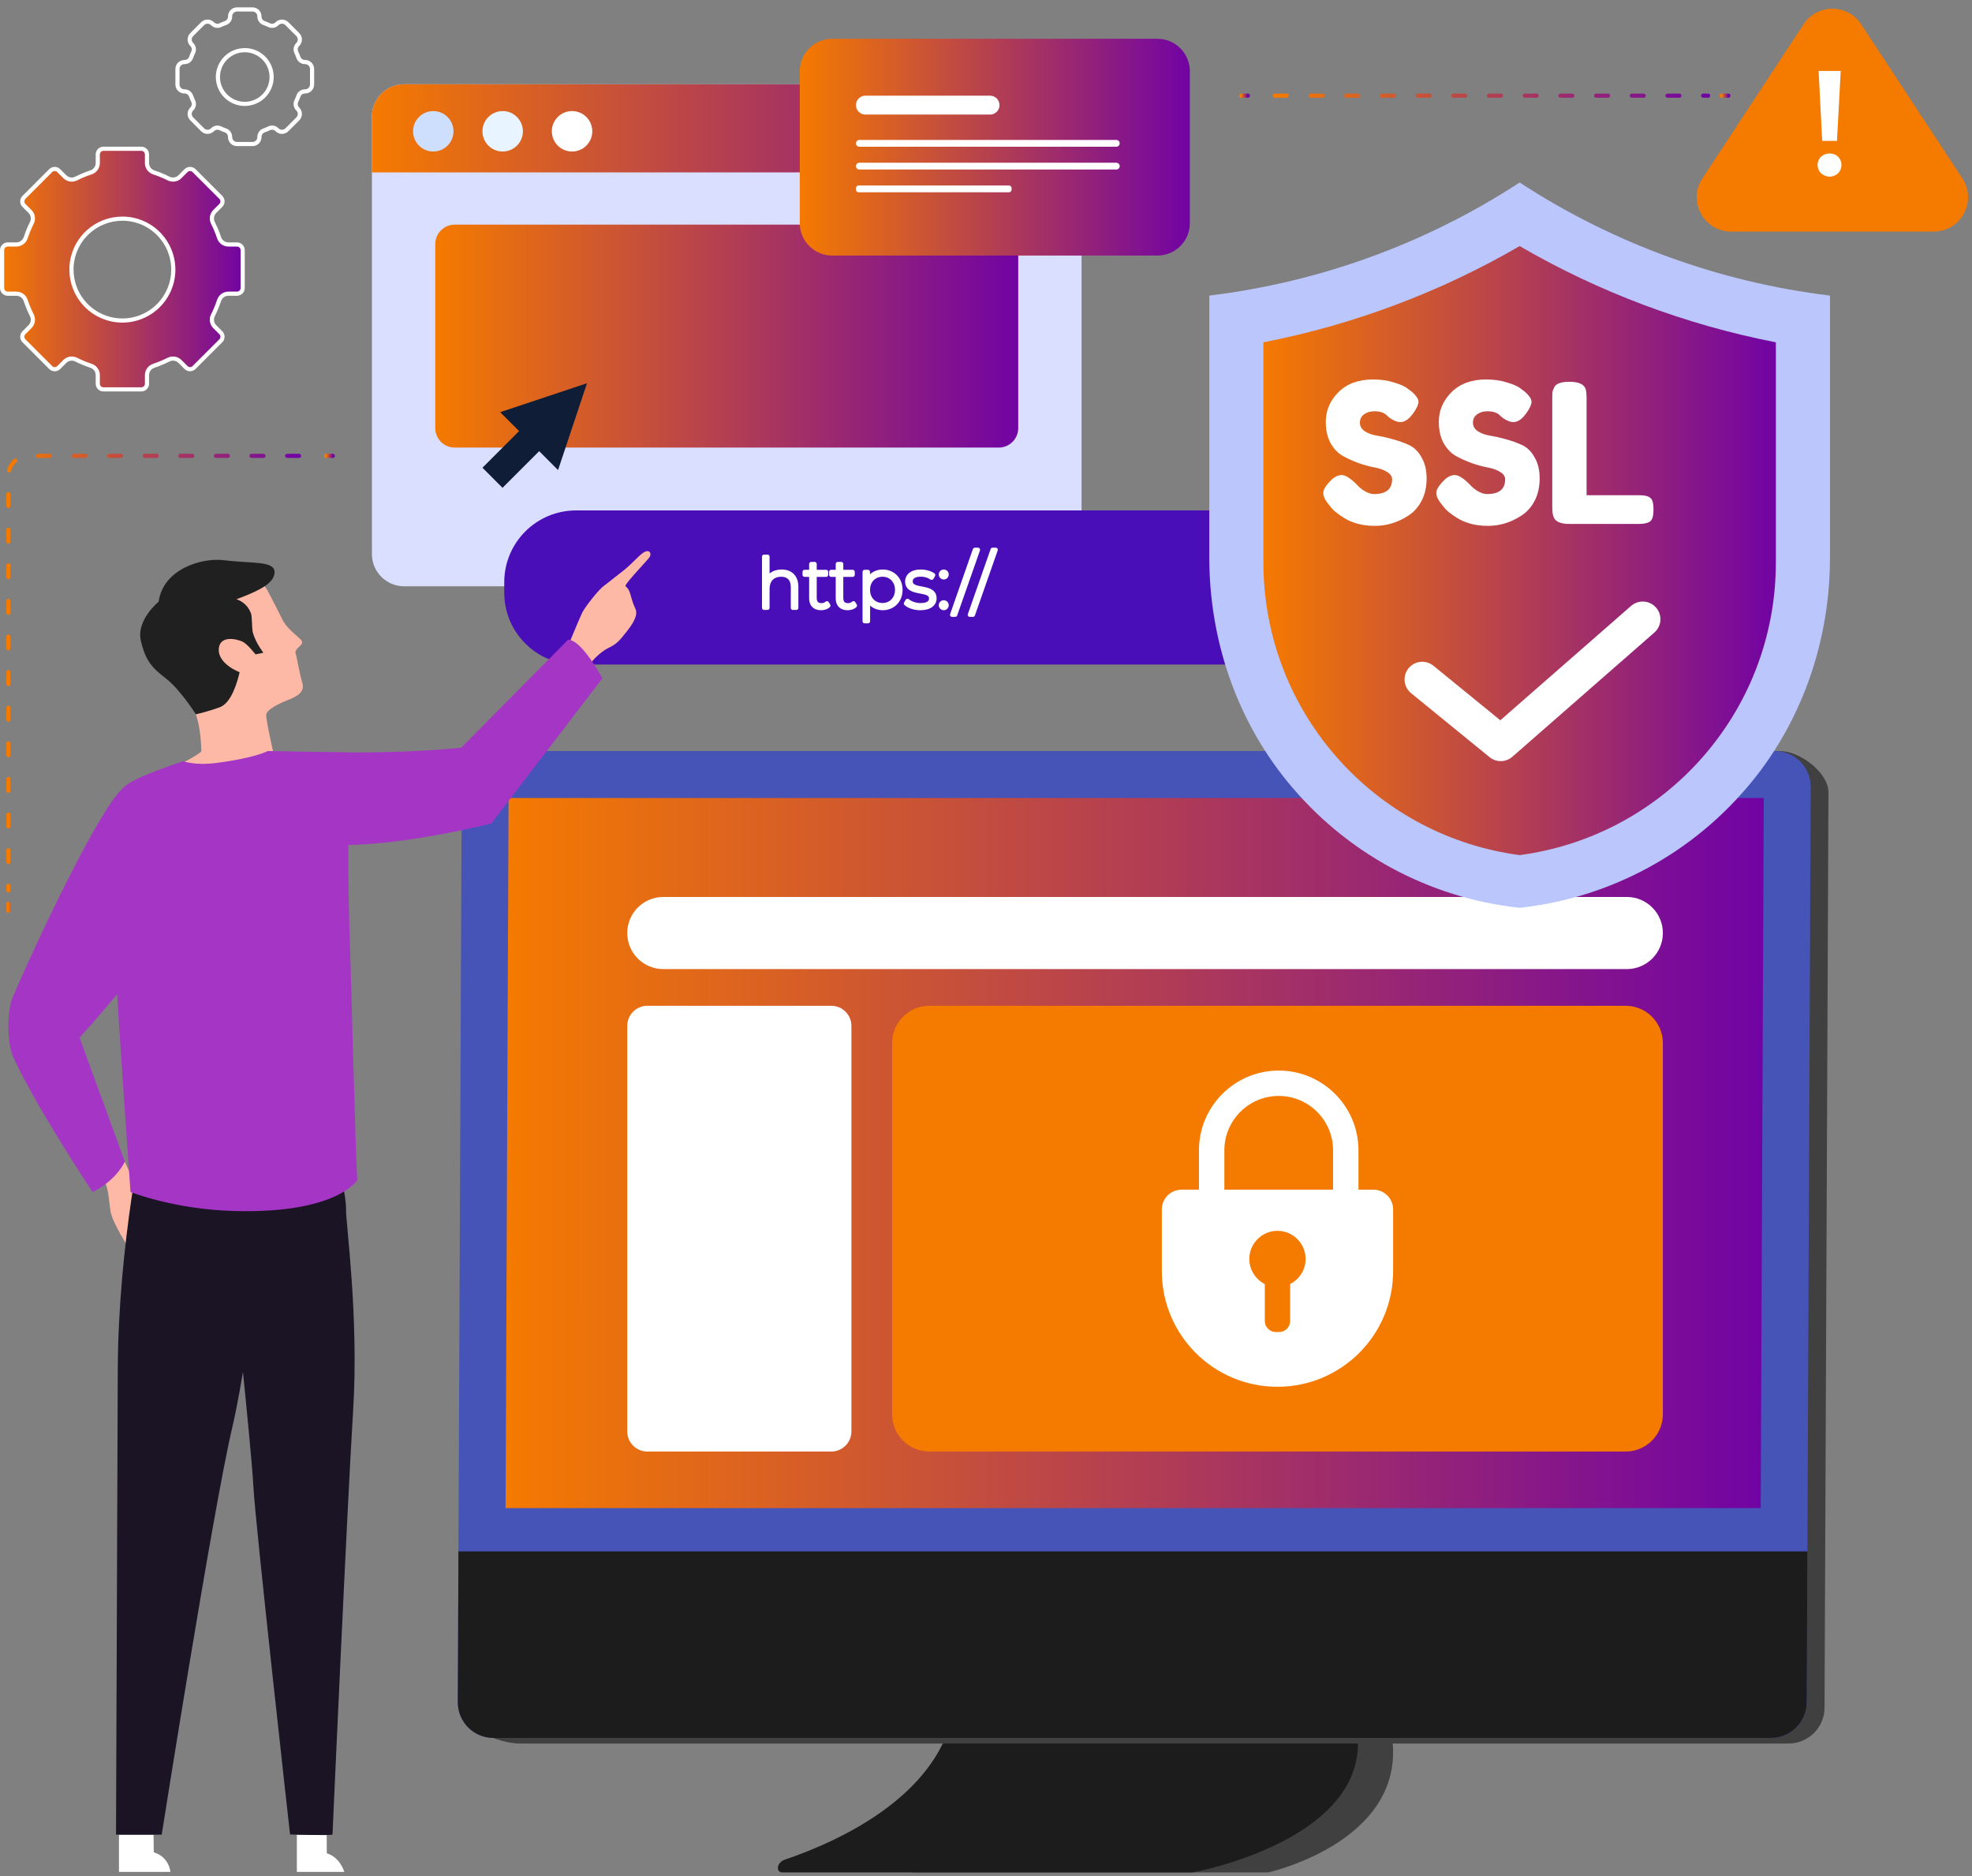 <svg width="226" height="215" viewBox="0 0 226 215" fill="none" xmlns="http://www.w3.org/2000/svg">
<rect x="0" y="0" width="226" height="215" fill="#808080" stroke="none"/>
<path d="M11.858 17.046H16.193C16.553 17.046 16.845 17.338 16.845 17.698V18.682C16.845 19.113 17.089 19.497 17.462 19.687L17.629 19.756C18.062 19.897 18.488 20.063 18.901 20.253L19.311 20.453C19.692 20.646 20.146 20.611 20.486 20.366L20.624 20.248L21.32 19.552C21.543 19.33 21.887 19.301 22.14 19.468L22.241 19.552L25.308 22.618C25.53 22.84 25.558 23.184 25.391 23.437L25.308 23.539L24.611 24.235C24.307 24.539 24.209 24.983 24.338 25.38L24.406 25.547V25.548C24.613 25.954 24.796 26.372 24.954 26.799L25.104 27.23V27.231C25.255 27.694 25.684 28.014 26.177 28.014H27.161C27.52 28.014 27.812 28.306 27.812 28.666V33.001C27.812 33.359 27.521 33.652 27.16 33.653H26.177C25.746 33.653 25.362 33.897 25.172 34.27L25.104 34.437C24.962 34.871 24.795 35.295 24.605 35.709L24.406 36.12C24.213 36.5 24.248 36.953 24.493 37.294L24.61 37.432L25.307 38.128C25.529 38.351 25.557 38.694 25.391 38.947L25.307 39.049L22.241 42.115C21.987 42.369 21.575 42.369 21.32 42.115L20.624 41.419C20.32 41.114 19.876 41.017 19.479 41.145L19.311 41.214C18.905 41.421 18.486 41.603 18.059 41.761L17.628 41.912C17.164 42.063 16.845 42.492 16.845 42.985V43.969C16.845 44.329 16.552 44.621 16.192 44.621H11.857C11.498 44.621 11.206 44.329 11.206 43.969V42.985C11.206 42.554 10.962 42.17 10.589 41.98L10.422 41.912C9.988 41.77 9.563 41.603 9.149 41.413L8.74 41.214H8.739C8.359 41.021 7.906 41.056 7.565 41.301L7.427 41.419L6.73 42.115C6.508 42.337 6.165 42.365 5.912 42.199L5.81 42.115L2.744 39.049C2.522 38.827 2.493 38.483 2.66 38.23L2.744 38.128L3.44 37.432C3.745 37.128 3.843 36.684 3.714 36.287L3.645 36.119C3.438 35.712 3.255 35.294 3.098 34.867L2.947 34.436C2.796 33.972 2.367 33.653 1.874 33.653H0.89C0.53 33.653 0.238 33.361 0.238 33.002V28.666C0.238 28.308 0.53 28.015 0.89 28.015H1.874C2.366 28.015 2.797 27.696 2.948 27.231L2.947 27.23C3.089 26.796 3.256 26.372 3.446 25.959L3.645 25.548C3.838 25.167 3.803 24.714 3.558 24.373L3.44 24.235L2.744 23.539C2.522 23.316 2.493 22.973 2.66 22.72L2.744 22.618L5.81 19.552C6.032 19.33 6.376 19.301 6.629 19.468L6.73 19.552L7.427 20.248C7.731 20.553 8.175 20.651 8.573 20.522L8.74 20.453C9.147 20.245 9.565 20.062 9.992 19.905L10.423 19.756V19.755C10.886 19.604 11.206 19.175 11.206 18.682V17.698C11.206 17.338 11.499 17.046 11.858 17.046ZM14.025 25.056C12.574 25.056 11.179 25.597 10.108 26.566L9.899 26.765C8.804 27.86 8.189 29.344 8.189 30.892C8.19 32.343 8.73 33.739 9.699 34.809L9.899 35.019C10.994 36.114 12.478 36.729 14.025 36.729C15.573 36.729 17.058 36.113 18.152 35.019C19.247 33.925 19.862 32.44 19.861 30.892L19.855 30.602C19.788 29.256 19.256 27.974 18.352 26.975L18.152 26.765C17.058 25.671 15.573 25.056 14.025 25.056Z" fill="url(#paint0_linear_1262_3340)" stroke="white" stroke-width="0.477"/>
<path d="M35.764 9.681V7.905C35.764 7.466 35.409 7.111 34.971 7.111H34.949C34.618 7.111 34.319 6.907 34.208 6.595C34.135 6.39 34.051 6.19 33.958 5.993C33.817 5.694 33.883 5.338 34.118 5.104L34.13 5.091C34.442 4.779 34.443 4.277 34.133 3.967L32.877 2.711C32.567 2.402 32.065 2.402 31.755 2.711L31.74 2.726C31.506 2.96 31.15 3.027 30.851 2.886C30.654 2.793 30.454 2.709 30.249 2.636C29.937 2.525 29.733 2.226 29.733 1.895V1.877C29.733 1.436 29.378 1.08 28.939 1.08H27.163C26.725 1.08 26.37 1.435 26.37 1.874V1.894C26.37 2.225 26.166 2.525 25.854 2.636C25.649 2.709 25.448 2.792 25.252 2.885C24.953 3.027 24.596 2.96 24.363 2.726L24.35 2.714C24.038 2.402 23.535 2.401 23.226 2.711L21.97 3.967C21.66 4.277 21.66 4.779 21.97 5.089L21.985 5.104C22.219 5.338 22.286 5.694 22.144 5.993C22.052 6.19 21.968 6.39 21.895 6.595C21.784 6.907 21.485 7.111 21.153 7.111H21.135C20.695 7.111 20.339 7.466 20.339 7.905V9.681C20.339 10.119 20.694 10.474 21.132 10.474H21.153C21.484 10.474 21.783 10.678 21.895 10.991C21.967 11.195 22.051 11.396 22.144 11.592C22.285 11.891 22.219 12.248 21.984 12.482L21.972 12.494C21.66 12.806 21.659 13.309 21.97 13.618L23.226 14.874C23.535 15.184 24.037 15.184 24.347 14.874L24.362 14.859C24.596 14.625 24.952 14.558 25.251 14.7C25.447 14.793 25.648 14.876 25.853 14.949C26.165 15.06 26.369 15.36 26.369 15.691V15.709C26.369 16.149 26.724 16.505 27.163 16.505H28.939C29.377 16.505 29.732 16.15 29.732 15.712V15.691C29.732 15.36 29.936 15.061 30.249 14.95C30.453 14.877 30.654 14.793 30.85 14.7C31.149 14.559 31.506 14.625 31.74 14.859L31.752 14.872C32.064 15.184 32.567 15.184 32.876 14.874L34.132 13.618C34.442 13.309 34.442 12.806 34.132 12.496L34.117 12.482C33.883 12.248 33.816 11.891 33.958 11.592C34.051 11.396 34.134 11.195 34.207 10.991C34.318 10.678 34.618 10.474 34.949 10.474H34.967C35.408 10.474 35.764 10.118 35.764 9.681ZM30.227 11.002C29.65 11.579 28.867 11.903 28.051 11.903C27.234 11.903 26.452 11.579 25.875 11.002C25.297 10.425 24.973 9.642 24.973 8.826C24.973 8.009 25.297 7.226 25.875 6.649C26.452 6.072 27.235 5.748 28.051 5.748C28.867 5.748 29.65 6.072 30.227 6.649C30.805 7.226 31.129 8.009 31.129 8.826C31.129 9.642 30.805 10.425 30.227 11.002Z" stroke="white" stroke-width="0.477" stroke-miterlimit="10"/>
<path d="M221.601 26.539H198.399C195.265 26.539 193.386 23.056 195.106 20.437L206.708 2.776C208.264 0.408 211.737 0.408 213.293 2.776L224.894 20.437C226.615 23.056 224.736 26.539 221.601 26.539Z" fill="#F57A00"/>
<path d="M208.832 16.146L208.421 8.131H210.955L210.527 16.146H208.832ZM209.688 20.239C208.883 20.239 208.301 19.639 208.301 18.903C208.301 18.166 208.883 17.584 209.688 17.584C210.476 17.584 211.041 18.166 211.041 18.903C211.041 19.639 210.476 20.239 209.688 20.239Z" fill="white"/>
<path d="M38.139 52.237H37.369" stroke="url(#paint1_linear_1262_3340)" stroke-width="0.473" stroke-linecap="round" stroke-linejoin="round"/>
<path d="M34.27 52.237H3.221C1.973 52.237 0.962 53.249 0.962 54.496V102.031" stroke="url(#paint2_linear_1262_3340)" stroke-width="0.473" stroke-linecap="round" stroke-linejoin="round" stroke-dasharray="1.36 2.72"/>
<path d="M0.962 103.581V104.351" stroke="url(#paint3_linear_1262_3340)" stroke-width="0.473" stroke-linecap="round" stroke-linejoin="round"/>
<path d="M46.319 67.183H120.257C122.298 67.183 123.952 65.529 123.952 63.489V13.351C123.952 11.31 122.297 9.656 120.257 9.656H46.319C44.278 9.656 42.624 11.31 42.624 13.35V63.488C42.623 65.529 44.278 67.183 46.319 67.183Z" fill="#DBDFFF"/>
<path d="M52.114 51.288H114.461C115.694 51.288 116.693 50.288 116.693 49.056V27.972C116.693 26.74 115.694 25.741 114.461 25.741H52.114C50.882 25.741 49.882 26.74 49.882 27.972V49.055C49.882 50.288 50.882 51.288 52.114 51.288Z" fill="url(#paint4_linear_1262_3340)"/>
<path d="M42.623 19.756H123.952V13.351C123.952 11.31 122.297 9.656 120.257 9.656H46.319C44.278 9.656 42.624 11.31 42.624 13.35L42.623 19.756Z" fill="url(#paint5_linear_1262_3340)"/>
<path d="M63.243 15.046C63.243 16.326 64.281 17.363 65.561 17.363C66.84 17.363 67.878 16.326 67.878 15.046C67.878 13.766 66.84 12.728 65.561 12.728C64.28 12.729 63.243 13.766 63.243 15.046Z" fill="white"/>
<path d="M55.291 15.046C55.291 16.326 56.328 17.363 57.608 17.363C58.888 17.363 59.925 16.326 59.925 15.046C59.925 13.766 58.888 12.728 57.608 12.728C56.328 12.729 55.291 13.766 55.291 15.046Z" fill="#E8F4FF"/>
<path d="M47.338 15.046C47.338 16.326 48.376 17.363 49.656 17.363C50.935 17.363 51.973 16.326 51.973 15.046C51.973 13.766 50.935 12.728 49.656 12.728C48.376 12.728 47.338 13.766 47.338 15.046Z" fill="#CEDFFD"/>
<path d="M67.273 43.916L63.957 53.864L61.792 51.699L57.592 55.899L55.291 53.597L59.491 49.397L57.325 47.232L67.273 43.916Z" fill="#0F1E36"/>
<path d="M159.027 196.763H121.714C120.744 205.872 111.036 210.863 104.73 213.109C103.888 213.409 103.864 214.562 104.709 214.562H145.252C145.308 214.562 145.361 214.557 145.413 214.544C146.704 214.239 163.029 210.059 159.027 196.763Z" fill="#404040"/>
<path d="M155.245 196.763H109.144C106.923 205.872 96.53 210.863 89.915 213.109C89.032 213.409 88.85 214.562 89.695 214.562H136.575C136.622 214.562 136.663 214.559 136.708 214.55C138.033 214.302 158.728 210.171 155.245 196.763Z" fill="#1C1C1C"/>
<path d="M204.985 199.788H59.5C57.238 199.788 52.665 197.954 52.674 195.691L55.883 90.163C55.893 87.9 57.735 86.066 59.998 86.066H204.009C206.272 86.066 209.557 88.538 209.548 90.801L209.1 195.691C209.09 197.954 207.247 199.788 204.985 199.788Z" fill="#404040"/>
<path d="M202.948 199.15H56.548C54.285 199.15 52.459 197.316 52.468 195.053L52.916 90.163C52.926 87.9 54.768 86.066 57.031 86.066H203.431C205.694 86.066 207.52 87.9 207.511 90.163L207.063 195.053C207.053 197.316 205.211 199.15 202.948 199.15Z" fill="#4653B7"/>
<path d="M202.948 199.15H56.548C54.285 199.15 52.459 197.316 52.468 195.053L52.542 177.773H207.137L207.063 195.053C207.053 197.316 205.211 199.15 202.948 199.15Z" fill="#1C1C1C"/>
<path d="M57.938 172.814L58.285 91.44H202.132L201.784 172.814H57.938Z" fill="url(#paint6_linear_1262_3340)"/>
<path d="M186.301 166.332H106.506C104.148 166.332 102.236 164.42 102.236 162.062V119.525C102.236 117.167 104.148 115.255 106.506 115.255H186.301C188.659 115.255 190.571 117.167 190.571 119.525V162.062C190.571 164.42 188.659 166.332 186.301 166.332Z" fill="#F57A00"/>
<path d="M95.273 166.332H74.189C72.917 166.332 71.886 165.301 71.886 164.029V117.558C71.886 116.286 72.917 115.255 74.189 115.255H95.273C96.544 115.255 97.576 116.286 97.576 117.558V164.029C97.576 165.301 96.544 166.332 95.273 166.332Z" fill="white"/>
<path d="M186.439 102.783H76.018C73.736 102.783 71.885 104.633 71.885 106.916C71.885 109.198 73.735 111.049 76.018 111.049H186.438C188.72 111.049 190.571 109.198 190.571 106.916C190.571 104.633 188.721 102.783 186.439 102.783Z" fill="white"/>
<path d="M153.211 76.149H66.021C61.475 76.149 57.789 72.463 57.789 67.917V66.722C57.789 62.175 61.475 58.489 66.021 58.489H153.211V76.149Z" fill="#4A0EB8"/>
<path d="M89.582 65.495C90.587 65.495 91.26 66.089 91.26 67.244V69.658H90.864V67.276C90.864 66.342 90.366 65.851 89.527 65.851C88.554 65.851 87.96 66.477 87.96 67.458V69.658H87.564V63.786H87.96V66.389C88.245 65.828 88.815 65.495 89.582 65.495ZM94.773 69.12L94.939 69.397C94.733 69.594 94.401 69.689 94.092 69.689C93.364 69.689 92.968 69.262 92.968 68.566V65.867H92.209V65.527H92.968V64.625H93.364V65.527H94.678V65.867H93.364V68.526C93.364 69.056 93.625 69.349 94.132 69.349C94.377 69.349 94.606 69.27 94.773 69.12ZM97.818 69.12L97.984 69.397C97.778 69.594 97.446 69.689 97.137 69.689C96.409 69.689 96.013 69.262 96.013 68.566V65.867H95.254V65.527H96.013V64.625H96.409V65.527H97.723V65.867H96.409V68.526C96.409 69.056 96.67 69.349 97.177 69.349C97.422 69.349 97.651 69.27 97.818 69.12ZM101.161 65.495C102.324 65.495 103.202 66.358 103.202 67.592C103.202 68.835 102.324 69.689 101.161 69.689C100.433 69.689 99.815 69.333 99.483 68.716V71.193H99.087V65.527H99.467V66.5C99.792 65.867 100.417 65.495 101.161 65.495ZM101.137 69.333C102.087 69.333 102.807 68.629 102.807 67.592C102.807 66.556 102.087 65.851 101.137 65.851C100.187 65.851 99.475 66.556 99.475 67.592C99.475 68.629 100.187 69.333 101.137 69.333ZM105.472 69.689C104.792 69.689 104.143 69.46 103.818 69.159L104 68.843C104.317 69.112 104.879 69.341 105.488 69.341C106.358 69.341 106.707 69.033 106.707 68.566C106.707 67.363 103.969 68.249 103.969 66.627C103.969 66.002 104.491 65.495 105.535 65.495C106.058 65.495 106.628 65.653 106.952 65.899L106.77 66.215C106.422 65.962 105.971 65.843 105.528 65.843C104.72 65.843 104.364 66.176 104.364 66.619C104.364 67.861 107.102 66.983 107.102 68.558C107.102 69.231 106.525 69.689 105.472 69.689ZM108.159 66.168C107.977 66.168 107.827 66.017 107.827 65.828C107.827 65.638 107.977 65.495 108.159 65.495C108.341 65.495 108.492 65.638 108.492 65.828C108.492 66.017 108.341 66.168 108.159 66.168ZM108.159 69.689C107.977 69.689 107.827 69.539 107.827 69.349C107.827 69.159 107.977 69.017 108.159 69.017C108.341 69.017 108.492 69.159 108.492 69.349C108.492 69.539 108.341 69.689 108.159 69.689ZM109.11 70.449L111.722 62.994H112.086L109.474 70.449H109.11ZM111.143 70.449L113.754 62.994H114.118L111.507 70.449H111.143Z" fill="white"/>
<path d="M91.26 69.658V69.894C91.391 69.894 91.497 69.788 91.497 69.658H91.26ZM90.864 69.658H90.628C90.628 69.788 90.734 69.894 90.864 69.894V69.658ZM87.96 69.658V69.894C88.091 69.894 88.197 69.788 88.197 69.658H87.96ZM87.564 69.658H87.328C87.328 69.788 87.434 69.894 87.564 69.894V69.658ZM87.564 63.786V63.549C87.434 63.549 87.328 63.655 87.328 63.786H87.564ZM87.96 63.786H88.197C88.197 63.655 88.091 63.549 87.96 63.549V63.786ZM87.96 66.389H87.724C87.724 66.499 87.799 66.594 87.905 66.62C88.011 66.645 88.121 66.594 88.171 66.496L87.96 66.389ZM89.582 65.495V65.732C90.039 65.732 90.392 65.866 90.631 66.104C90.87 66.342 91.023 66.712 91.023 67.244H91.26H91.497C91.497 66.621 91.314 66.117 90.965 65.769C90.617 65.421 90.131 65.259 89.582 65.259V65.495ZM91.26 67.244H91.023V69.658H91.26H91.497V67.244H91.26ZM91.26 69.658V69.421H90.864V69.658V69.894H91.26V69.658ZM90.864 69.658H91.101V67.276H90.864H90.628V69.658H90.864ZM90.864 67.276H91.101C91.101 66.769 90.965 66.346 90.681 66.05C90.396 65.752 89.992 65.615 89.527 65.615V65.851V66.088C89.9 66.088 90.166 66.196 90.34 66.377C90.514 66.559 90.628 66.849 90.628 67.276H90.864ZM89.527 65.851V65.615C88.988 65.615 88.531 65.789 88.209 66.122C87.887 66.454 87.724 66.919 87.724 67.458H87.96H88.197C88.197 67.015 88.33 66.677 88.548 66.451C88.766 66.226 89.092 66.088 89.527 66.088V65.851ZM87.96 67.458H87.724V69.658H87.96H88.197V67.458H87.96ZM87.96 69.658V69.421H87.564V69.658V69.894H87.96V69.658ZM87.564 69.658H87.801V63.786H87.564H87.328V69.658H87.564ZM87.564 63.786V64.022H87.96V63.786V63.549H87.564V63.786ZM87.96 63.786H87.724V66.389H87.96H88.197V63.786H87.96ZM87.96 66.389L88.171 66.496C88.409 66.027 88.888 65.732 89.582 65.732V65.495V65.259C88.741 65.259 88.081 65.628 87.749 66.282L87.96 66.389ZM94.773 69.12L94.975 68.998C94.939 68.937 94.877 68.896 94.807 68.886C94.737 68.875 94.666 68.897 94.614 68.944L94.773 69.12ZM94.939 69.397L95.103 69.567C95.182 69.491 95.198 69.37 95.142 69.275L94.939 69.397ZM92.968 65.867H93.205C93.205 65.737 93.099 65.631 92.968 65.631V65.867ZM92.209 65.867H91.972C91.972 65.998 92.078 66.104 92.209 66.104V65.867ZM92.209 65.527V65.29C92.078 65.29 91.972 65.396 91.972 65.527H92.209ZM92.968 65.527V65.763C93.099 65.763 93.205 65.657 93.205 65.527H92.968ZM92.968 64.625V64.388C92.838 64.388 92.732 64.494 92.732 64.625H92.968ZM93.364 64.625H93.6C93.6 64.494 93.495 64.388 93.364 64.388V64.625ZM93.364 65.527H93.127C93.127 65.657 93.233 65.763 93.364 65.763V65.527ZM94.678 65.527H94.914C94.914 65.396 94.808 65.29 94.678 65.29V65.527ZM94.678 65.867V66.104C94.808 66.104 94.914 65.998 94.914 65.867H94.678ZM93.364 65.867V65.631C93.233 65.631 93.127 65.737 93.127 65.867H93.364ZM94.773 69.12L94.57 69.241L94.736 69.518L94.939 69.397L95.142 69.275L94.975 68.998L94.773 69.12ZM94.939 69.397L94.775 69.226C94.628 69.368 94.364 69.453 94.092 69.453V69.689V69.926C94.438 69.926 94.838 69.822 95.103 69.567L94.939 69.397ZM94.092 69.689V69.453C93.774 69.453 93.561 69.361 93.426 69.223C93.291 69.085 93.205 68.87 93.205 68.566H92.968H92.732C92.732 68.958 92.844 69.305 93.088 69.554C93.333 69.805 93.682 69.926 94.092 69.926V69.689ZM92.968 68.566H93.205V65.867H92.968H92.732V68.566H92.968ZM92.968 65.867V65.631H92.209V65.867V66.104H92.968V65.867ZM92.209 65.867H92.445V65.527H92.209H91.972V65.867H92.209ZM92.209 65.527V65.763H92.968V65.527V65.29H92.209V65.527ZM92.968 65.527H93.205V64.625H92.968H92.732V65.527H92.968ZM92.968 64.625V64.861H93.364V64.625V64.388H92.968V64.625ZM93.364 64.625H93.127V65.527H93.364H93.6V64.625H93.364ZM93.364 65.527V65.763H94.678V65.527V65.29H93.364V65.527ZM94.678 65.527H94.441V65.867H94.678H94.914V65.527H94.678ZM94.678 65.867V65.631H93.364V65.867V66.104H94.678V65.867ZM93.364 65.867H93.127V68.526H93.364H93.6V65.867H93.364ZM93.364 68.526H93.127C93.127 68.827 93.201 69.099 93.384 69.297C93.57 69.498 93.833 69.586 94.132 69.586V69.349V69.113C93.924 69.113 93.803 69.054 93.732 68.976C93.657 68.895 93.6 68.756 93.6 68.526H93.364ZM94.132 69.349V69.586C94.426 69.586 94.715 69.491 94.931 69.295L94.773 69.12L94.614 68.944C94.498 69.049 94.328 69.113 94.132 69.113V69.349ZM97.818 69.12L98.02 68.998C97.984 68.937 97.922 68.896 97.852 68.886C97.782 68.875 97.711 68.897 97.659 68.944L97.818 69.12ZM97.984 69.397L98.148 69.567C98.227 69.491 98.243 69.37 98.187 69.275L97.984 69.397ZM96.013 65.867H96.25C96.25 65.737 96.144 65.631 96.013 65.631V65.867ZM95.254 65.867H95.017C95.017 65.998 95.123 66.104 95.254 66.104V65.867ZM95.254 65.527V65.29C95.123 65.29 95.017 65.396 95.017 65.527H95.254ZM96.013 65.527V65.763C96.144 65.763 96.25 65.657 96.25 65.527H96.013ZM96.013 64.625V64.388C95.883 64.388 95.777 64.494 95.777 64.625H96.013ZM96.409 64.625H96.645C96.645 64.494 96.54 64.388 96.409 64.388V64.625ZM96.409 65.527H96.172C96.172 65.657 96.278 65.763 96.409 65.763V65.527ZM97.723 65.527H97.959C97.959 65.396 97.853 65.29 97.723 65.29V65.527ZM97.723 65.867V66.104C97.853 66.104 97.959 65.998 97.959 65.867H97.723ZM96.409 65.867V65.631C96.278 65.631 96.172 65.737 96.172 65.867H96.409ZM97.818 69.12L97.615 69.241L97.781 69.518L97.984 69.397L98.187 69.275L98.02 68.998L97.818 69.12ZM97.984 69.397L97.82 69.226C97.673 69.368 97.408 69.453 97.137 69.453V69.689V69.926C97.483 69.926 97.883 69.822 98.148 69.567L97.984 69.397ZM97.137 69.689V69.453C96.819 69.453 96.606 69.361 96.471 69.223C96.336 69.085 96.25 68.87 96.25 68.566H96.013H95.777C95.777 68.958 95.889 69.305 96.133 69.554C96.378 69.805 96.727 69.926 97.137 69.926V69.689ZM96.013 68.566H96.25V65.867H96.013H95.777V68.566H96.013ZM96.013 65.867V65.631H95.254V65.867V66.104H96.013V65.867ZM95.254 65.867H95.49V65.527H95.254H95.017V65.867H95.254ZM95.254 65.527V65.763H96.013V65.527V65.29H95.254V65.527ZM96.013 65.527H96.25V64.625H96.013H95.777V65.527H96.013ZM96.013 64.625V64.861H96.409V64.625V64.388H96.013V64.625ZM96.409 64.625H96.172V65.527H96.409H96.645V64.625H96.409ZM96.409 65.527V65.763H97.723V65.527V65.29H96.409V65.527ZM97.723 65.527H97.486V65.867H97.723H97.959V65.527H97.723ZM97.723 65.867V65.631H96.409V65.867V66.104H97.723V65.867ZM96.409 65.867H96.172V68.526H96.409H96.645V65.867H96.409ZM96.409 68.526H96.172C96.172 68.827 96.246 69.099 96.429 69.297C96.614 69.498 96.878 69.586 97.177 69.586V69.349V69.113C96.969 69.113 96.848 69.054 96.777 68.976C96.702 68.895 96.645 68.756 96.645 68.526H96.409ZM97.177 69.349V69.586C97.471 69.586 97.76 69.491 97.976 69.295L97.818 69.12L97.659 68.944C97.543 69.049 97.373 69.113 97.177 69.113V69.349ZM99.483 68.716L99.691 68.604C99.64 68.508 99.53 68.46 99.425 68.487C99.32 68.513 99.246 68.608 99.246 68.716H99.483ZM99.483 71.193V71.43C99.614 71.43 99.719 71.324 99.719 71.193H99.483ZM99.087 71.193H98.851C98.851 71.324 98.957 71.43 99.087 71.43V71.193ZM99.087 65.527V65.29C98.957 65.29 98.851 65.396 98.851 65.527H99.087ZM99.467 65.527H99.704C99.704 65.396 99.598 65.29 99.467 65.29V65.527ZM99.467 66.5H99.231C99.231 66.609 99.305 66.705 99.412 66.73C99.518 66.756 99.628 66.705 99.678 66.608L99.467 66.5ZM101.161 65.495V65.732C102.19 65.732 102.966 66.485 102.966 67.592H103.202H103.439C103.439 66.23 102.458 65.259 101.161 65.259V65.495ZM103.202 67.592H102.966C102.966 68.707 102.191 69.453 101.161 69.453V69.689V69.926C102.457 69.926 103.439 68.963 103.439 67.592H103.202ZM101.161 69.689V69.453C100.515 69.453 99.98 69.14 99.691 68.604L99.483 68.716L99.275 68.828C99.651 69.526 100.351 69.926 101.161 69.926V69.689ZM99.483 68.716H99.246V71.193H99.483H99.719V68.716H99.483ZM99.483 71.193V70.957H99.087V71.193V71.43H99.483V71.193ZM99.087 71.193H99.324V65.527H99.087H98.851V71.193H99.087ZM99.087 65.527V65.763H99.467V65.527V65.29H99.087V65.527ZM99.467 65.527H99.231V66.5H99.467H99.704V65.527H99.467ZM99.467 66.5L99.678 66.608C99.96 66.058 100.501 65.732 101.161 65.732V65.495V65.259C100.333 65.259 99.624 65.676 99.257 66.392L99.467 66.5ZM101.137 69.333V69.57C102.222 69.57 103.043 68.755 103.043 67.592H102.807H102.57C102.57 68.504 101.951 69.097 101.137 69.097V69.333ZM102.807 67.592H103.043C103.043 66.43 102.222 65.615 101.137 65.615V65.851V66.088C101.951 66.088 102.57 66.681 102.57 67.592H102.807ZM101.137 65.851V65.615C100.05 65.615 99.239 66.432 99.239 67.592H99.475H99.712C99.712 66.68 100.324 66.088 101.137 66.088V65.851ZM99.475 67.592H99.239C99.239 68.753 100.05 69.57 101.137 69.57V69.333V69.097C100.324 69.097 99.712 68.505 99.712 67.592H99.475ZM103.818 69.159L103.613 69.041C103.558 69.137 103.576 69.258 103.657 69.333L103.818 69.159ZM104 68.843L104.153 68.662C104.1 68.617 104.029 68.598 103.96 68.61C103.89 68.622 103.83 68.664 103.795 68.725L104 68.843ZM106.952 65.899L107.157 66.017C107.217 65.913 107.19 65.782 107.095 65.71L106.952 65.899ZM106.77 66.215L106.631 66.407C106.685 66.446 106.754 66.461 106.819 66.447C106.885 66.433 106.942 66.391 106.975 66.333L106.77 66.215ZM105.472 69.689V69.453C104.831 69.453 104.247 69.234 103.979 68.986L103.818 69.159L103.657 69.333C104.038 69.686 104.752 69.926 105.472 69.926V69.689ZM103.818 69.159L104.023 69.277L104.205 68.961L104 68.843L103.795 68.725L103.613 69.041L103.818 69.159ZM104 68.843L103.847 69.023C104.209 69.331 104.826 69.578 105.488 69.578V69.341V69.105C104.931 69.105 104.424 68.893 104.153 68.662L104 68.843ZM105.488 69.341V69.578C105.944 69.578 106.305 69.498 106.558 69.323C106.826 69.138 106.943 68.867 106.943 68.566H106.707H106.47C106.47 68.732 106.413 68.848 106.289 68.934C106.15 69.03 105.902 69.105 105.488 69.105V69.341ZM106.707 68.566H106.943C106.943 68.366 106.885 68.196 106.774 68.056C106.667 67.921 106.522 67.831 106.373 67.766C106.085 67.642 105.706 67.584 105.382 67.521C105.036 67.455 104.737 67.382 104.524 67.246C104.422 67.18 104.345 67.104 104.292 67.011C104.24 66.918 104.205 66.795 104.205 66.627H103.969H103.732C103.732 66.864 103.782 67.069 103.88 67.242C103.977 67.416 104.114 67.546 104.269 67.644C104.569 67.836 104.954 67.921 105.293 67.986C105.654 68.055 105.959 68.103 106.185 68.201C106.292 68.247 106.362 68.298 106.404 68.351C106.443 68.4 106.47 68.464 106.47 68.566H106.707ZM103.969 66.627H104.205C104.205 66.386 104.303 66.172 104.506 66.013C104.714 65.85 105.049 65.732 105.535 65.732V65.495V65.259C104.977 65.259 104.529 65.394 104.214 65.64C103.895 65.891 103.732 66.243 103.732 66.627H103.969ZM105.535 65.495V65.732C106.023 65.732 106.538 65.882 106.809 66.088L106.952 65.899L107.095 65.71C106.717 65.425 106.092 65.259 105.535 65.259V65.495ZM106.952 65.899L106.747 65.781L106.565 66.097L106.77 66.215L106.975 66.333L107.157 66.017L106.952 65.899ZM106.77 66.215L106.909 66.024C106.512 65.735 106.009 65.607 105.528 65.607V65.843V66.08C105.932 66.08 106.331 66.189 106.631 66.407L106.77 66.215ZM105.528 65.843V65.607C105.096 65.607 104.749 65.695 104.504 65.874C104.249 66.059 104.128 66.326 104.128 66.619H104.364H104.601C104.601 66.468 104.657 66.347 104.783 66.256C104.917 66.158 105.152 66.08 105.528 66.08V65.843ZM104.364 66.619H104.128C104.128 66.821 104.185 66.995 104.294 67.138C104.4 67.277 104.544 67.372 104.694 67.44C104.983 67.572 105.363 67.633 105.688 67.696C106.036 67.763 106.336 67.834 106.55 67.966C106.653 68.03 106.729 68.103 106.78 68.192C106.831 68.28 106.866 68.397 106.866 68.558H107.102H107.339C107.339 68.325 107.288 68.125 107.189 67.955C107.091 67.785 106.953 67.659 106.799 67.564C106.5 67.379 106.115 67.297 105.778 67.231C105.419 67.162 105.114 67.111 104.89 67.009C104.783 66.961 104.713 66.908 104.67 66.851C104.629 66.798 104.601 66.727 104.601 66.619H104.364ZM107.102 68.558H106.866C106.866 68.818 106.758 69.029 106.544 69.184C106.321 69.344 105.968 69.453 105.472 69.453V69.689V69.926C106.029 69.926 106.491 69.805 106.82 69.568C107.158 69.325 107.339 68.971 107.339 68.558H107.102ZM108.159 66.168V65.931C108.111 65.931 108.063 65.891 108.063 65.828H107.827H107.59C107.59 66.144 107.843 66.404 108.159 66.404V66.168ZM107.827 65.828H108.063C108.063 65.772 108.104 65.732 108.159 65.732V65.495V65.259C107.85 65.259 107.59 65.503 107.59 65.828H107.827ZM108.159 65.495V65.732C108.214 65.732 108.255 65.772 108.255 65.828H108.492H108.728C108.728 65.503 108.468 65.259 108.159 65.259V65.495ZM108.492 65.828H108.255C108.255 65.891 108.207 65.931 108.159 65.931V66.168V66.404C108.475 66.404 108.728 66.144 108.728 65.828H108.492ZM108.159 69.689V69.453C108.111 69.453 108.063 69.412 108.063 69.349H107.827H107.59C107.59 69.666 107.843 69.926 108.159 69.926V69.689ZM107.827 69.349H108.063C108.063 69.294 108.104 69.253 108.159 69.253V69.017V68.78C107.85 68.78 107.59 69.025 107.59 69.349H107.827ZM108.159 69.017V69.253C108.214 69.253 108.255 69.294 108.255 69.349H108.492H108.728C108.728 69.025 108.468 68.78 108.159 68.78V69.017ZM108.492 69.349H108.255C108.255 69.412 108.207 69.453 108.159 69.453V69.689V69.926C108.475 69.926 108.728 69.666 108.728 69.349H108.492ZM109.11 70.449L108.887 70.371C108.862 70.443 108.873 70.523 108.917 70.586C108.962 70.649 109.033 70.686 109.11 70.686V70.449ZM111.722 62.994V62.758C111.621 62.758 111.532 62.821 111.498 62.916L111.722 62.994ZM112.086 62.994L112.309 63.073C112.334 63 112.323 62.92 112.279 62.858C112.234 62.795 112.162 62.758 112.086 62.758V62.994ZM109.474 70.449V70.686C109.575 70.686 109.664 70.622 109.697 70.527L109.474 70.449ZM109.11 70.449L109.333 70.527L111.945 63.073L111.722 62.994L111.498 62.916L108.887 70.371L109.11 70.449ZM111.722 62.994V63.231H112.086V62.994V62.758H111.722V62.994ZM112.086 62.994L111.862 62.916L109.251 70.371L109.474 70.449L109.697 70.527L112.309 63.073L112.086 62.994ZM109.474 70.449V70.213H109.11V70.449V70.686H109.474V70.449ZM111.143 70.449L110.919 70.371C110.894 70.443 110.905 70.523 110.95 70.586C110.994 70.649 111.066 70.686 111.143 70.686V70.449ZM113.754 62.994V62.758C113.654 62.758 113.564 62.821 113.531 62.916L113.754 62.994ZM114.118 62.994L114.342 63.073C114.367 63 114.356 62.92 114.311 62.858C114.267 62.795 114.195 62.758 114.118 62.758V62.994ZM111.507 70.449V70.686C111.607 70.686 111.697 70.622 111.73 70.527L111.507 70.449ZM111.143 70.449L111.366 70.527L113.977 63.073L113.754 62.994L113.531 62.916L110.919 70.371L111.143 70.449ZM113.754 62.994V63.231H114.118V62.994V62.758H113.754V62.994ZM114.118 62.994L113.895 62.916L111.283 70.371L111.507 70.449L111.73 70.527L114.342 63.073L114.118 62.994ZM111.507 70.449V70.213H111.143V70.449V70.686H111.507V70.449Z" fill="white"/>
<path d="M174.148 104.025C163.713 102.894 154.167 97.725 147.483 89.494C141.625 82.278 138.591 73.176 138.591 63.882V33.933C138.591 33.897 138.618 33.865 138.655 33.861C151.274 32.326 163.461 27.89 174.117 20.936C174.141 20.92 174.172 20.92 174.197 20.936C184.85 27.89 197.038 32.326 209.66 33.861C209.697 33.865 209.724 33.896 209.724 33.933V63.883C209.724 73.175 206.69 82.276 200.834 89.492C194.151 97.725 184.602 102.894 174.166 104.026C174.16 104.027 174.154 104.027 174.148 104.025Z" fill="#BAC6FC"/>
<path d="M174.168 97.985C174.161 97.986 174.153 97.986 174.146 97.985C166.294 96.942 159.055 93.174 153.685 87.319C147.951 81.065 144.792 72.948 144.792 64.463V39.286C144.792 39.251 144.817 39.221 144.851 39.214C155.125 37.208 165.076 33.472 174.121 28.22C174.143 28.207 174.171 28.207 174.193 28.22C183.236 33.473 193.186 37.208 203.463 39.214C203.497 39.221 203.522 39.251 203.522 39.286V64.463C203.522 72.948 200.364 81.064 194.629 87.319C189.26 93.174 182.021 96.942 174.168 97.985Z" fill="url(#paint7_linear_1262_3340)"/>
<path d="M162.997 77.859L171.99 85.19L188.263 70.957" stroke="white" stroke-width="4.055" stroke-miterlimit="10" stroke-linecap="round" stroke-linejoin="round"/>
<path d="M152.229 57.749C151.844 57.275 151.651 56.852 151.651 56.482C151.651 56.097 151.97 55.593 152.607 54.971C152.977 54.615 153.37 54.438 153.785 54.438C154.199 54.438 154.777 54.808 155.518 55.549C155.725 55.801 156.022 56.045 156.407 56.282C156.792 56.504 157.148 56.615 157.474 56.615C158.851 56.615 159.54 56.052 159.54 54.926C159.54 54.586 159.348 54.304 158.962 54.082C158.592 53.845 158.125 53.675 157.562 53.571C156.999 53.467 156.392 53.304 155.74 53.082C155.088 52.845 154.481 52.571 153.918 52.26C153.355 51.949 152.881 51.46 152.496 50.793C152.125 50.111 151.94 49.297 151.94 48.349C151.94 47.045 152.422 45.911 153.385 44.948C154.362 43.971 155.688 43.482 157.362 43.482C158.251 43.482 159.059 43.6 159.785 43.837C160.525 44.059 161.037 44.289 161.318 44.526L161.874 44.948C162.333 45.378 162.563 45.741 162.563 46.037C162.563 46.334 162.385 46.741 162.029 47.26C161.525 48 161.007 48.371 160.474 48.371C160.162 48.371 159.777 48.223 159.318 47.926C159.274 47.897 159.185 47.823 159.051 47.704C158.933 47.586 158.822 47.489 158.718 47.415C158.407 47.223 158.007 47.126 157.518 47.126C157.044 47.126 156.644 47.245 156.318 47.482C156.007 47.704 155.851 48.023 155.851 48.437C155.851 48.837 156.036 49.163 156.407 49.415C156.792 49.667 157.266 49.837 157.829 49.926C158.392 50.015 159.007 50.156 159.674 50.349C160.34 50.526 160.955 50.749 161.518 51.015C162.081 51.282 162.548 51.749 162.918 52.415C163.303 53.067 163.496 53.875 163.496 54.838C163.496 55.801 163.303 56.652 162.918 57.393C162.533 58.119 162.029 58.682 161.407 59.082C160.207 59.867 158.925 60.26 157.562 60.26C156.866 60.26 156.207 60.178 155.585 60.016C154.962 59.838 154.459 59.623 154.073 59.371C153.288 58.897 152.74 58.438 152.429 57.993L152.229 57.749ZM165.185 57.749C164.8 57.275 164.607 56.852 164.607 56.482C164.607 56.097 164.926 55.593 165.563 54.971C165.933 54.615 166.326 54.438 166.741 54.438C167.155 54.438 167.733 54.808 168.474 55.549C168.681 55.801 168.978 56.045 169.363 56.282C169.748 56.504 170.104 56.615 170.43 56.615C171.807 56.615 172.496 56.052 172.496 54.926C172.496 54.586 172.304 54.304 171.919 54.082C171.548 53.845 171.081 53.675 170.518 53.571C169.956 53.467 169.348 53.304 168.696 53.082C168.044 52.845 167.437 52.571 166.874 52.26C166.311 51.949 165.837 51.46 165.452 50.793C165.081 50.111 164.896 49.297 164.896 48.349C164.896 47.045 165.378 45.911 166.341 44.948C167.318 43.971 168.644 43.482 170.318 43.482C171.207 43.482 172.015 43.6 172.741 43.837C173.482 44.059 173.993 44.289 174.274 44.526L174.83 44.948C175.289 45.378 175.519 45.741 175.519 46.037C175.519 46.334 175.341 46.741 174.985 47.26C174.482 48 173.963 48.371 173.43 48.371C173.119 48.371 172.733 48.223 172.274 47.926C172.23 47.897 172.141 47.823 172.007 47.704C171.889 47.586 171.778 47.489 171.674 47.415C171.363 47.223 170.963 47.126 170.474 47.126C170 47.126 169.6 47.245 169.274 47.482C168.963 47.704 168.807 48.023 168.807 48.437C168.807 48.837 168.993 49.163 169.363 49.415C169.748 49.667 170.222 49.837 170.785 49.926C171.348 50.015 171.963 50.156 172.63 50.349C173.296 50.526 173.911 50.749 174.474 51.015C175.037 51.282 175.504 51.749 175.874 52.415C176.259 53.067 176.452 53.875 176.452 54.838C176.452 55.801 176.259 56.652 175.874 57.393C175.489 58.119 174.985 58.682 174.363 59.082C173.163 59.867 171.881 60.26 170.518 60.26C169.822 60.26 169.163 60.178 168.541 60.016C167.918 59.838 167.415 59.623 167.03 59.371C166.244 58.897 165.696 58.438 165.385 57.993L165.185 57.749ZM181.83 56.749H187.875C188.364 56.749 188.719 56.808 188.941 56.926C189.164 57.03 189.312 57.201 189.386 57.438C189.46 57.675 189.497 57.993 189.497 58.393C189.497 58.778 189.46 59.09 189.386 59.327C189.312 59.564 189.186 59.727 189.008 59.816C188.727 59.964 188.341 60.038 187.852 60.038H179.852C178.815 60.038 178.208 59.756 178.03 59.193C177.941 58.956 177.897 58.578 177.897 58.06V45.704C177.897 45.363 177.904 45.111 177.919 44.948C177.948 44.771 178.023 44.571 178.141 44.348C178.349 43.948 178.926 43.748 179.874 43.748C180.912 43.748 181.526 44.023 181.719 44.571C181.793 44.822 181.83 45.208 181.83 45.726V56.749Z" fill="white"/>
<path d="M11.568 131.883L14.311 133.118C14.311 133.118 15.219 135.242 15.642 135.732C16.066 136.222 16.806 137.336 16.33 138.79C15.854 140.243 14.743 142.994 14.743 142.994C14.743 142.994 12.863 140.088 12.666 138.79C12.468 137.492 12.468 136.487 12.045 135.481C11.621 134.476 11.568 131.883 11.568 131.883Z" fill="#FEB8A6"/>
<path d="M14.185 90.255C11.705 92.046 4.274 107.645 1.427 114.351C0.872 115.658 0.683 119.374 1.605 121.335C4.372 127.22 10.61 136.593 10.61 136.593C10.61 136.593 13.048 135.54 14.312 133.118L9.115 118.907C9.115 118.907 18.221 108.881 20.239 104.351C23.424 97.204 14.185 90.255 14.185 90.255Z" fill="#A535C5"/>
<path d="M65.085 74.062C65.085 74.062 66.41 70.863 66.715 70.223C67.021 69.583 68.674 67.465 69.229 67.127C69.784 66.789 71.078 66.52 71.146 66.68C71.214 66.841 71.843 67.165 72.082 67.663C72.339 68.201 72.296 68.608 72.832 69.793C73.182 70.565 72.372 71.697 71.693 72.53C71.014 73.363 70.731 73.769 69.746 74.239C68.761 74.708 67.799 75.804 67.72 75.976L65.085 74.062Z" fill="#FEB8A6"/>
<path d="M13.635 210.248V214.5H19.527C19.527 214.5 19.424 212.819 17.625 212.251L17.596 210.248H13.635Z" fill="white"/>
<path d="M34.02 210.248V214.5H39.461C39.461 214.5 38.985 212.825 37.454 212.374L37.441 210.248H34.02Z" fill="white"/>
<path d="M16.553 128.904C16.553 128.904 13.55 142.427 13.498 156.956C13.446 171.484 13.296 210.236 13.296 210.236H18.532C18.532 210.236 24.414 172.937 26.613 163.597C28.812 154.258 32.002 126.932 32.002 126.932L16.553 128.904Z" fill="#1B1425"/>
<path d="M26.449 143.744C26.449 143.744 28.812 165.881 29.032 170.239C29.252 174.597 33.242 210.214 33.242 210.214C33.242 210.214 38.107 210.363 38.107 210.214C38.107 210.066 39.797 172.417 40.468 161.677C41.141 150.937 39.644 140.348 39.659 138.616C39.689 135.222 36.62 126.829 36.62 126.829L30.102 128.904L26.449 143.744Z" fill="#1B1425"/>
<path d="M28.435 65.64C29.668 65.962 30.618 67.592 30.618 67.592C30.618 67.592 31.615 69.471 32.319 70.915C33.023 72.359 34.667 73.166 34.629 73.614C34.591 74.062 33.713 74.331 33.884 74.89C34.055 75.449 34.308 77.133 34.648 78.245C34.988 79.356 33.919 79.858 32.905 80.255C31.891 80.652 30.607 81.307 30.513 81.859C30.421 82.412 31.594 87.419 31.594 87.419L18.313 88.742C18.313 88.742 23.083 86.436 23.075 86.058C23.058 85.139 22.954 83.35 22.452 81.853C21.742 79.739 20.881 77.208 20.881 77.208C20.881 77.208 19.944 72.429 22.257 69.713C24.57 66.997 28.435 65.64 28.435 65.64Z" fill="#FEB8A6"/>
<path d="M27.091 68.671C27.262 68.597 29.5 67.829 30.584 67C31.668 66.172 31.601 65.284 31.199 64.97C30.396 64.342 28.357 64.529 25.723 64.199C23.09 63.868 18.697 65.212 18.181 68.95C18.181 68.95 15.592 71.052 16.141 73.417C16.689 75.782 17.457 76.537 19.044 77.769C20.648 79.015 22.451 81.853 22.451 81.853C22.451 81.853 23.863 81.535 25.196 81.04C26.529 80.545 27.197 78.158 27.463 77.029C27.463 77.029 25.027 76.114 25.07 74.442C25.113 72.769 27.07 73.189 27.788 73.523C28.357 73.788 29.284 74.987 29.284 74.987L30.187 74.798C30.187 74.798 29.29 73.652 28.977 72.486C28.855 72.034 28.906 70.673 28.766 70.295C28.266 68.947 27.091 68.671 27.091 68.671Z" fill="#202020"/>
<path d="M21.022 87.23C21.022 87.23 22.322 87.754 24.87 87.419C29.305 86.835 30.678 86.063 30.678 86.063L40.006 86.226C40.006 86.226 39.815 99.227 39.997 104.572C40.179 109.917 40.771 133.441 40.953 135.222C40.953 135.222 38.657 139.099 26.807 138.769C19.923 138.578 14.956 136.59 14.956 136.59C14.956 136.59 13.508 116.153 13.285 111.476C13.062 106.799 12.606 92.411 14.186 90.255C15.002 89.141 21.022 87.23 21.022 87.23Z" fill="#A535C5"/>
<path d="M36.89 86.194C36.89 86.194 30.34 96.53 38.272 96.814C45.721 97.081 56.307 94.359 56.307 94.359L69.033 77.731C69.033 77.731 66.703 73.333 65.113 73.3L52.877 85.665C52.877 85.665 47.201 86.386 36.89 86.194Z" fill="#A535C5"/>
<path d="M69.414 67.64C69.601 67.476 69.229 67.128 69.229 67.128C69.229 67.128 70.514 66.119 71.52 65.323C72.527 64.528 73.369 63.451 73.931 63.217C74.492 62.983 74.633 63.428 74.492 63.755C74.352 64.082 71.952 66.492 71.684 67.102C71.416 67.711 71.684 68.997 71.684 68.997L69.788 68.365L69.414 67.64Z" fill="#FEB8A6"/>
<path d="M157.393 136.325H155.687V131.814C155.687 126.775 151.587 122.675 146.547 122.675C141.507 122.675 137.407 126.775 137.407 131.814V136.325H135.413C134.163 136.325 133.15 137.338 133.15 138.589V145.659C133.15 152.978 139.084 158.912 146.403 158.912C153.723 158.912 159.657 152.978 159.657 145.659V138.589C159.657 137.339 158.644 136.325 157.393 136.325ZM140.317 131.814C140.317 128.379 143.112 125.584 146.547 125.584C149.983 125.584 152.777 128.379 152.777 131.814V136.325H140.317V131.814H140.317ZM147.854 147.14V151.369C147.854 152.071 147.285 152.64 146.583 152.64H146.224C145.522 152.64 144.953 152.071 144.953 151.369V147.14C143.811 146.562 143.058 145.33 143.196 143.935C143.344 142.443 144.545 141.225 146.035 141.06C147.981 140.845 149.628 142.362 149.628 144.264C149.628 145.521 148.905 146.608 147.854 147.14Z" fill="white"/>
<path d="M132.646 29.284H95.376C93.324 29.284 91.66 27.62 91.66 25.568V8.159C91.66 6.107 93.324 4.444 95.376 4.444H132.646C134.698 4.444 136.361 6.107 136.361 8.159V25.569C136.361 27.62 134.698 29.284 132.646 29.284Z" fill="url(#paint8_linear_1262_3340)"/>
<path d="M113.466 13.129H99.179C98.581 13.129 98.097 12.645 98.097 12.047C98.097 11.449 98.581 10.964 99.179 10.964H113.466C114.064 10.964 114.549 11.449 114.549 12.047C114.549 12.645 114.064 13.129 113.466 13.129Z" fill="white"/>
<path d="M127.932 16.815H98.486C98.271 16.815 98.097 16.64 98.097 16.425C98.097 16.21 98.271 16.036 98.486 16.036H127.932C128.147 16.036 128.322 16.21 128.322 16.425C128.322 16.64 128.147 16.815 127.932 16.815Z" fill="white"/>
<path d="M127.932 19.425H98.486C98.271 19.425 98.097 19.251 98.097 19.036C98.097 18.821 98.271 18.647 98.486 18.647H127.932C128.147 18.647 128.322 18.821 128.322 19.036C128.322 19.251 128.147 19.425 127.932 19.425Z" fill="white"/>
<path d="M115.633 22.036H98.395C98.23 22.036 98.096 21.902 98.096 21.737V21.557C98.096 21.392 98.23 21.257 98.395 21.257H115.633C115.798 21.257 115.932 21.392 115.932 21.557V21.737C115.932 21.902 115.798 22.036 115.633 22.036Z" fill="white"/>
<path d="M142.239 10.964H143.009" stroke="url(#paint9_linear_1262_3340)" stroke-width="0.473" stroke-linecap="round" stroke-linejoin="round"/>
<path d="M146.112 10.964H195.761" stroke="url(#paint10_linear_1262_3340)" stroke-width="0.473" stroke-linecap="round" stroke-linejoin="round" stroke-dasharray="1.36 2.73"/>
<path d="M197.313 10.964H198.083" stroke="url(#paint11_linear_1262_3340)" stroke-width="0.473" stroke-linecap="round" stroke-linejoin="round"/>
<defs>
<linearGradient id="paint0_linear_1262_3340" x1="0" y1="30.833" x2="28.051" y2="30.833" gradientUnits="userSpaceOnUse">
<stop stop-color="#F57A00"/>
<stop offset="1" stop-color="#7103A4"/>
</linearGradient>
<linearGradient id="paint1_linear_1262_3340" x1="37.369" y1="52.737" x2="38.139" y2="52.737" gradientUnits="userSpaceOnUse">
<stop stop-color="#F57A00"/>
<stop offset="1" stop-color="#7103A4"/>
</linearGradient>
<linearGradient id="paint2_linear_1262_3340" x1="0.962" y1="77.134" x2="34.27" y2="77.134" gradientUnits="userSpaceOnUse">
<stop stop-color="#F57A00"/>
<stop offset="1" stop-color="#7103A4"/>
</linearGradient>
<linearGradient id="paint3_linear_1262_3340" x1="0.962" y1="103.966" x2="1.962" y2="103.966" gradientUnits="userSpaceOnUse">
<stop stop-color="#F57A00"/>
<stop offset="1" stop-color="#7103A4"/>
</linearGradient>
<linearGradient id="paint4_linear_1262_3340" x1="49.882" y1="38.514" x2="116.693" y2="38.514" gradientUnits="userSpaceOnUse">
<stop stop-color="#F57A00"/>
<stop offset="1" stop-color="#7103A4"/>
</linearGradient>
<linearGradient id="paint5_linear_1262_3340" x1="42.623" y1="14.706" x2="123.952" y2="14.706" gradientUnits="userSpaceOnUse">
<stop stop-color="#F57A00"/>
<stop offset="1" stop-color="#7103A4"/>
</linearGradient>
<linearGradient id="paint6_linear_1262_3340" x1="57.938" y1="132.126" x2="202.132" y2="132.126" gradientUnits="userSpaceOnUse">
<stop stop-color="#F57A00"/>
<stop offset="1" stop-color="#7103A4"/>
</linearGradient>
<linearGradient id="paint7_linear_1262_3340" x1="144.792" y1="63.097" x2="203.522" y2="63.097" gradientUnits="userSpaceOnUse">
<stop stop-color="#F57A00"/>
<stop offset="1" stop-color="#7103A4"/>
</linearGradient>
<linearGradient id="paint8_linear_1262_3340" x1="91.66" y1="16.863" x2="136.361" y2="16.863" gradientUnits="userSpaceOnUse">
<stop stop-color="#F57A00"/>
<stop offset="1" stop-color="#7103A4"/>
</linearGradient>
<linearGradient id="paint9_linear_1262_3340" x1="142.239" y1="11.464" x2="143.009" y2="11.464" gradientUnits="userSpaceOnUse">
<stop stop-color="#F57A00"/>
<stop offset="1" stop-color="#7103A4"/>
</linearGradient>
<linearGradient id="paint10_linear_1262_3340" x1="146.112" y1="11.464" x2="195.761" y2="11.464" gradientUnits="userSpaceOnUse">
<stop stop-color="#F57A00"/>
<stop offset="1" stop-color="#7103A4"/>
</linearGradient>
<linearGradient id="paint11_linear_1262_3340" x1="197.313" y1="11.464" x2="198.083" y2="11.464" gradientUnits="userSpaceOnUse">
<stop stop-color="#F57A00"/>
<stop offset="1" stop-color="#7103A4"/>
</linearGradient>
</defs>
</svg>
